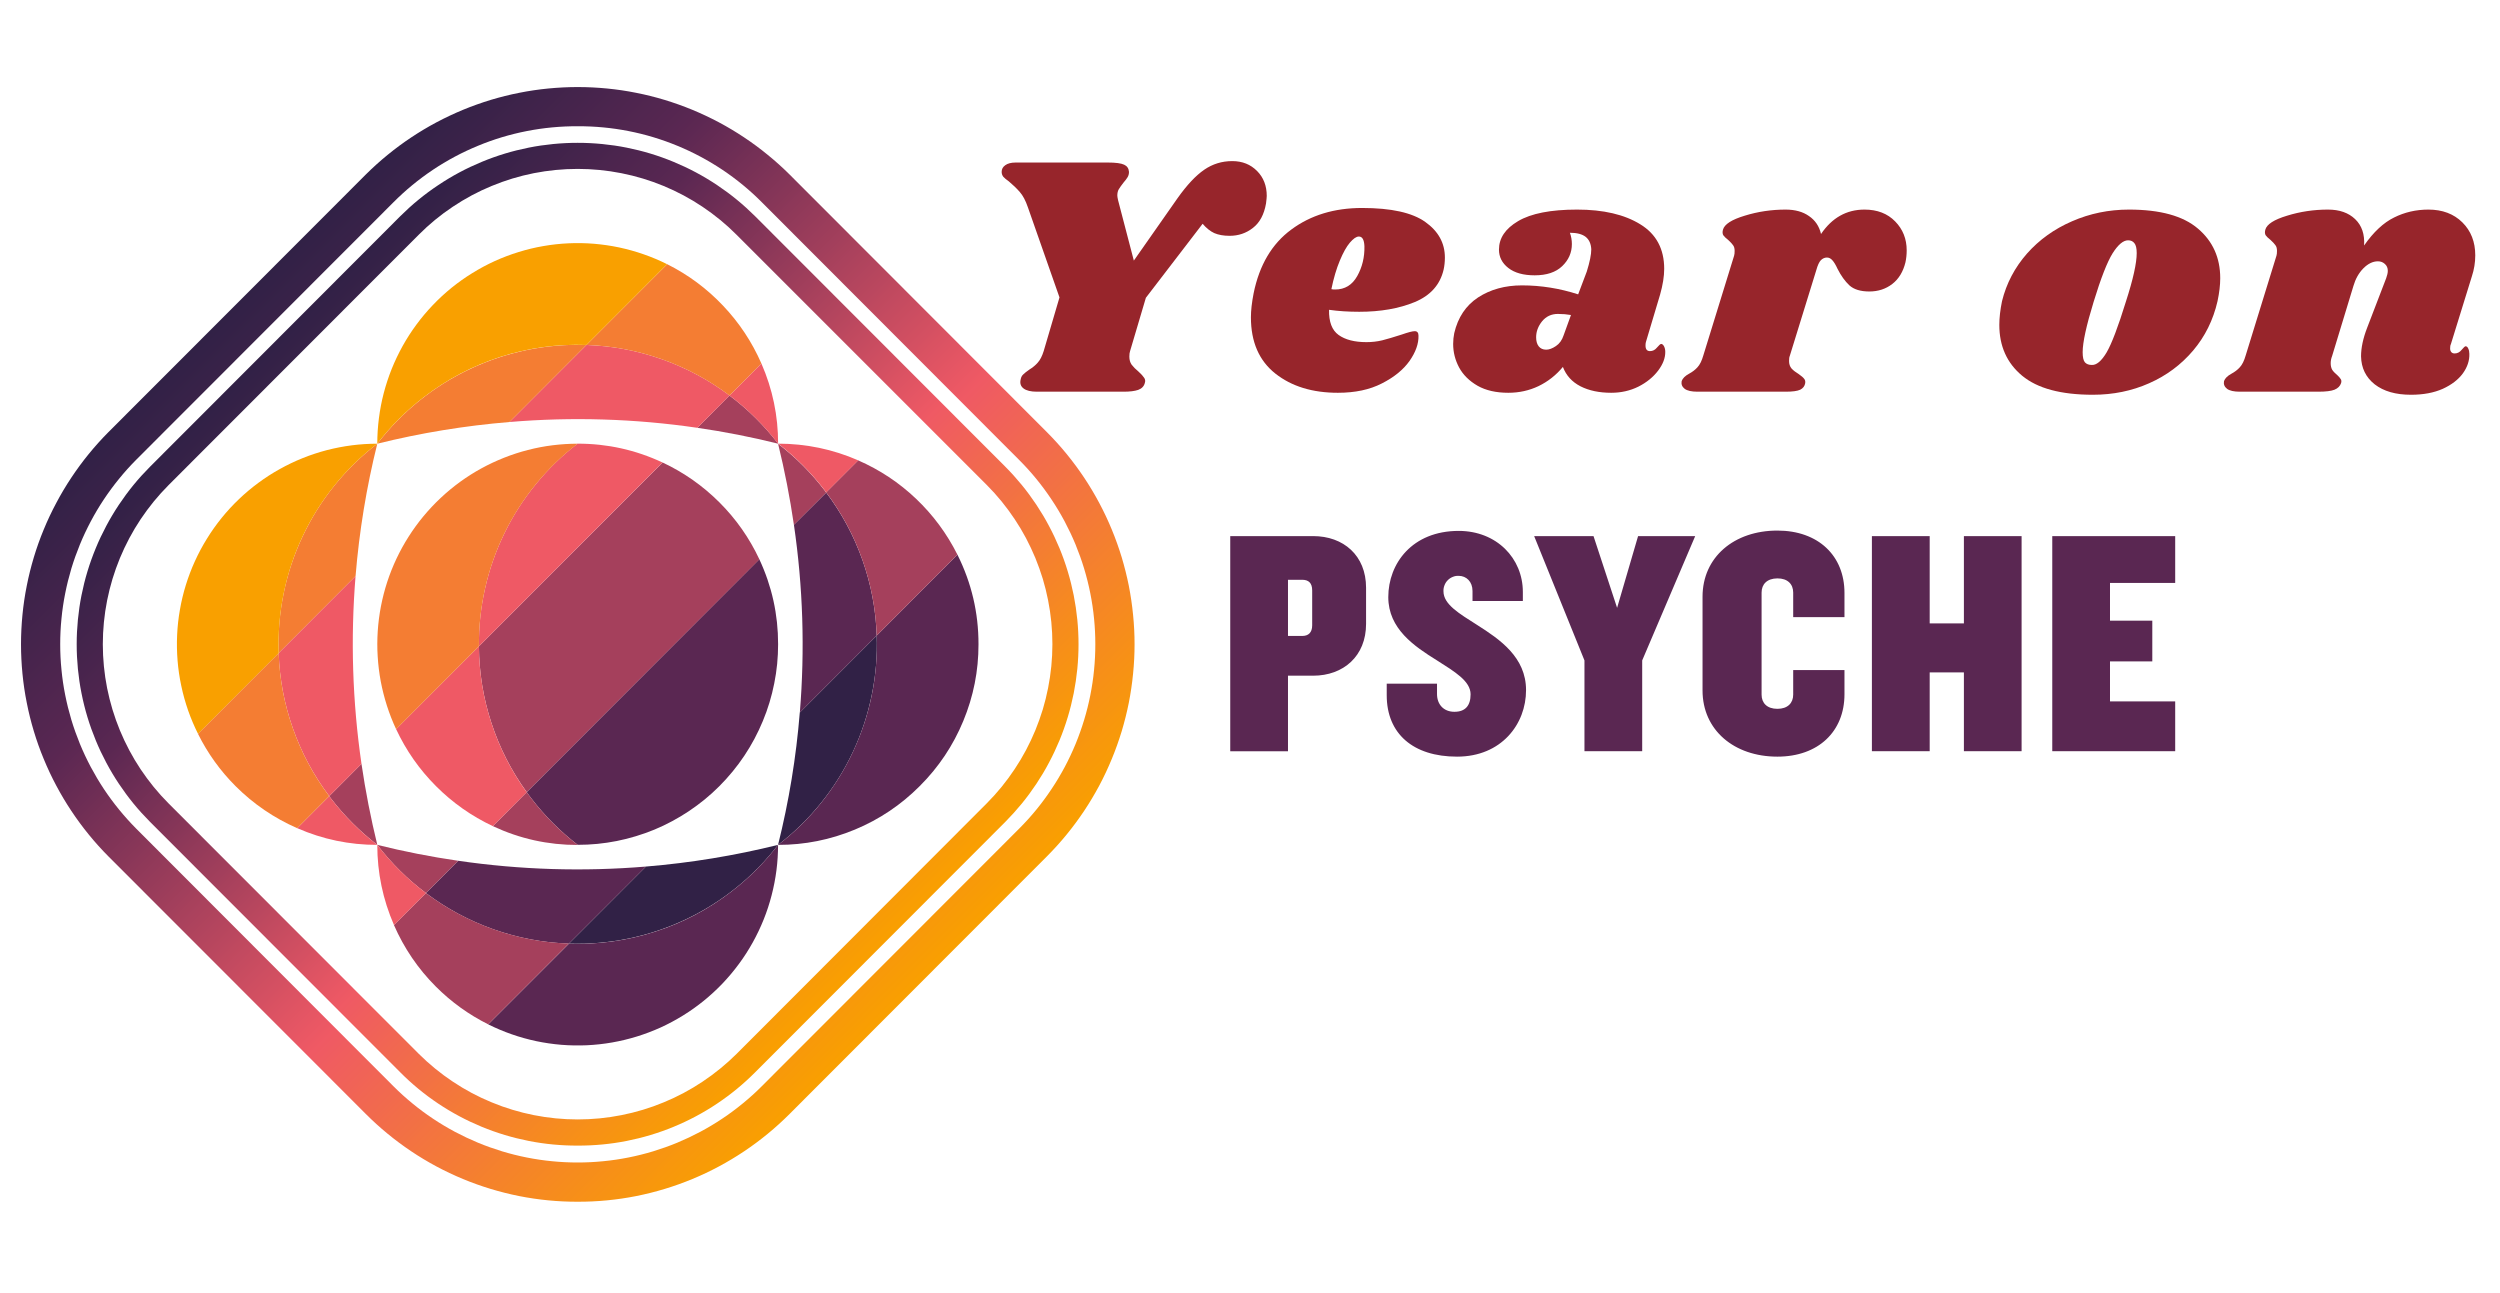 <svg xmlns="http://www.w3.org/2000/svg" xmlns:xlink="http://www.w3.org/1999/xlink" width="290" zoomAndPan="magnify" viewBox="0 0 217.5 112.5" height="150" preserveAspectRatio="xMidYMid meet" version="1.0"><defs><g/><clipPath id="8e7c4b3160"><path d="M 1.824 7.527 L 99 7.527 L 99 104.594 L 1.824 104.594 Z M 1.824 7.527 " clip-rule="nonzero"/></clipPath><clipPath id="74f25bbed4"><path d="M 50.258 104.551 C 48.547 104.555 46.852 104.391 45.172 104.059 C 43.492 103.723 41.863 103.23 40.281 102.574 C 38.699 101.918 37.195 101.113 35.773 100.16 C 34.352 99.207 33.035 98.125 31.824 96.914 L 9.43 74.504 C 8.828 73.898 8.258 73.266 7.719 72.602 C 7.18 71.941 6.676 71.254 6.203 70.543 C 5.73 69.832 5.293 69.098 4.895 68.348 C 4.492 67.594 4.129 66.82 3.805 66.031 C 3.477 65.242 3.191 64.438 2.945 63.621 C 2.699 62.805 2.492 61.977 2.328 61.137 C 2.16 60.301 2.035 59.457 1.953 58.605 C 1.871 57.758 1.828 56.906 1.828 56.051 C 1.828 55.195 1.871 54.344 1.953 53.496 C 2.035 52.645 2.16 51.801 2.328 50.965 C 2.492 50.125 2.699 49.301 2.945 48.48 C 3.191 47.664 3.477 46.859 3.805 46.07 C 4.129 45.281 4.492 44.512 4.895 43.758 C 5.293 43.004 5.73 42.27 6.203 41.559 C 6.676 40.848 7.18 40.16 7.719 39.5 C 8.258 38.84 8.828 38.203 9.43 37.598 L 31.824 15.184 C 32.43 14.582 33.062 14.012 33.723 13.473 C 34.387 12.93 35.07 12.426 35.781 11.953 C 36.492 11.48 37.223 11.043 37.977 10.641 C 38.73 10.242 39.5 9.879 40.289 9.551 C 41.078 9.227 41.879 8.941 42.695 8.691 C 43.516 8.445 44.34 8.238 45.176 8.074 C 46.016 7.906 46.855 7.781 47.707 7.699 C 48.555 7.617 49.406 7.574 50.258 7.574 C 51.113 7.574 51.965 7.617 52.812 7.699 C 53.66 7.781 54.504 7.906 55.34 8.074 C 56.18 8.238 57.004 8.445 57.82 8.691 C 58.637 8.941 59.441 9.227 60.23 9.551 C 61.02 9.879 61.789 10.242 62.543 10.641 C 63.297 11.043 64.027 11.48 64.738 11.953 C 65.449 12.426 66.133 12.93 66.793 13.473 C 67.457 14.012 68.09 14.582 68.695 15.184 L 91.082 37.598 C 91.684 38.203 92.258 38.836 92.797 39.496 C 93.34 40.16 93.844 40.844 94.32 41.555 C 94.793 42.266 95.23 43 95.633 43.754 C 96.035 44.508 96.398 45.277 96.723 46.066 C 97.051 46.855 97.336 47.66 97.586 48.477 C 97.832 49.297 98.039 50.125 98.207 50.961 C 98.371 51.801 98.496 52.645 98.578 53.496 C 98.664 54.344 98.707 55.195 98.707 56.051 C 98.707 56.906 98.664 57.758 98.578 58.609 C 98.496 59.457 98.371 60.301 98.207 61.141 C 98.039 61.977 97.832 62.805 97.586 63.625 C 97.336 64.441 97.051 65.246 96.723 66.035 C 96.398 66.824 96.035 67.598 95.633 68.352 C 95.23 69.105 94.793 69.836 94.32 70.547 C 93.844 71.258 93.34 71.941 92.797 72.605 C 92.258 73.266 91.684 73.898 91.082 74.504 L 68.695 96.914 C 67.484 98.125 66.168 99.207 64.746 100.16 C 63.32 101.113 61.82 101.918 60.238 102.574 C 58.656 103.23 57.027 103.723 55.348 104.059 C 53.668 104.391 51.973 104.555 50.258 104.551 Z M 50.258 10.984 C 48.77 10.977 47.297 11.117 45.836 11.402 C 44.375 11.688 42.957 12.113 41.582 12.684 C 40.207 13.25 38.898 13.949 37.664 14.773 C 36.426 15.602 35.281 16.543 34.23 17.598 L 11.84 40.008 C 11.32 40.531 10.824 41.082 10.355 41.66 C 9.887 42.234 9.445 42.832 9.035 43.449 C 8.625 44.066 8.246 44.703 7.898 45.359 C 7.551 46.016 7.234 46.684 6.953 47.371 C 6.672 48.059 6.422 48.754 6.207 49.465 C 5.996 50.176 5.816 50.895 5.672 51.625 C 5.527 52.352 5.418 53.086 5.348 53.824 C 5.273 54.562 5.238 55.301 5.238 56.043 C 5.238 56.785 5.273 57.527 5.348 58.266 C 5.418 59.004 5.527 59.738 5.672 60.465 C 5.816 61.191 5.996 61.91 6.207 62.621 C 6.422 63.332 6.672 64.031 6.953 64.719 C 7.234 65.402 7.551 66.074 7.898 66.73 C 8.246 67.383 8.625 68.02 9.035 68.641 C 9.445 69.258 9.887 69.855 10.355 70.43 C 10.824 71.004 11.32 71.555 11.84 72.082 L 34.23 94.504 C 34.754 95.031 35.305 95.527 35.879 95.996 C 36.453 96.469 37.047 96.91 37.664 97.32 C 38.281 97.734 38.918 98.113 39.574 98.465 C 40.227 98.812 40.898 99.129 41.582 99.414 C 42.27 99.699 42.965 99.945 43.676 100.164 C 44.387 100.379 45.105 100.559 45.832 100.703 C 46.562 100.848 47.293 100.957 48.031 101.027 C 48.77 101.102 49.512 101.137 50.254 101.137 C 50.992 101.137 51.734 101.102 52.473 101.027 C 53.211 100.957 53.945 100.848 54.672 100.703 C 55.398 100.559 56.117 100.379 56.828 100.164 C 57.539 99.945 58.234 99.699 58.922 99.414 C 59.605 99.129 60.277 98.812 60.93 98.465 C 61.586 98.113 62.223 97.734 62.84 97.32 C 63.457 96.91 64.051 96.469 64.625 95.996 C 65.199 95.527 65.75 95.031 66.273 94.504 L 88.668 72.09 C 89.191 71.566 89.691 71.016 90.16 70.441 C 90.629 69.867 91.07 69.27 91.48 68.652 C 91.895 68.035 92.273 67.398 92.625 66.742 C 92.973 66.086 93.289 65.418 93.574 64.73 C 93.855 64.043 94.105 63.344 94.32 62.633 C 94.535 61.926 94.715 61.203 94.859 60.477 C 95.004 59.746 95.113 59.016 95.184 58.273 C 95.258 57.535 95.293 56.797 95.293 56.051 C 95.293 55.309 95.258 54.57 95.184 53.832 C 95.113 53.09 95.004 52.359 94.859 51.629 C 94.715 50.902 94.535 50.18 94.32 49.469 C 94.105 48.762 93.855 48.062 93.574 47.375 C 93.289 46.688 92.973 46.02 92.625 45.363 C 92.273 44.707 91.895 44.07 91.48 43.453 C 91.07 42.836 90.629 42.238 90.16 41.664 C 89.691 41.09 89.191 40.539 88.668 40.016 L 66.281 17.598 C 65.234 16.543 64.09 15.602 62.852 14.773 C 61.613 13.949 60.309 13.25 58.934 12.684 C 57.559 12.117 56.141 11.688 54.68 11.402 C 53.219 11.117 51.746 10.977 50.258 10.984 Z M 50.258 10.984 " clip-rule="nonzero"/></clipPath><linearGradient x1="0.017" gradientTransform="matrix(0.284, 0, 0, 0.285, 1.824, 7.57)" y1="0.017" x2="340.838" gradientUnits="userSpaceOnUse" y2="340.838" id="3037a2e982"><stop stop-opacity="1" stop-color="rgb(19.199%, 12.9%, 27.499%)" offset="0"/><stop stop-opacity="1" stop-color="rgb(19.199%, 12.9%, 27.499%)" offset="0.125"/><stop stop-opacity="1" stop-color="rgb(19.199%, 12.9%, 27.499%)" offset="0.188"/><stop stop-opacity="1" stop-color="rgb(19.283%, 12.912%, 27.524%)" offset="0.195"/><stop stop-opacity="1" stop-color="rgb(19.881%, 13%, 27.698%)" offset="0.199"/><stop stop-opacity="1" stop-color="rgb(20.395%, 13.077%, 27.849%)" offset="0.203"/><stop stop-opacity="1" stop-color="rgb(20.909%, 13.153%, 27.998%)" offset="0.207"/><stop stop-opacity="1" stop-color="rgb(21.423%, 13.231%, 28.148%)" offset="0.211"/><stop stop-opacity="1" stop-color="rgb(21.938%, 13.307%, 28.297%)" offset="0.215"/><stop stop-opacity="1" stop-color="rgb(22.452%, 13.383%, 28.448%)" offset="0.219"/><stop stop-opacity="1" stop-color="rgb(22.964%, 13.46%, 28.598%)" offset="0.223"/><stop stop-opacity="1" stop-color="rgb(23.479%, 13.538%, 28.749%)" offset="0.227"/><stop stop-opacity="1" stop-color="rgb(23.993%, 13.614%, 28.899%)" offset="0.23"/><stop stop-opacity="1" stop-color="rgb(24.507%, 13.69%, 29.048%)" offset="0.234"/><stop stop-opacity="1" stop-color="rgb(25.021%, 13.766%, 29.198%)" offset="0.238"/><stop stop-opacity="1" stop-color="rgb(25.536%, 13.844%, 29.349%)" offset="0.242"/><stop stop-opacity="1" stop-color="rgb(26.05%, 13.921%, 29.498%)" offset="0.246"/><stop stop-opacity="1" stop-color="rgb(26.564%, 13.997%, 29.649%)" offset="0.25"/><stop stop-opacity="1" stop-color="rgb(27.077%, 14.073%, 29.799%)" offset="0.254"/><stop stop-opacity="1" stop-color="rgb(27.591%, 14.151%, 29.95%)" offset="0.258"/><stop stop-opacity="1" stop-color="rgb(28.105%, 14.227%, 30.099%)" offset="0.262"/><stop stop-opacity="1" stop-color="rgb(28.619%, 14.304%, 30.249%)" offset="0.266"/><stop stop-opacity="1" stop-color="rgb(29.134%, 14.38%, 30.399%)" offset="0.27"/><stop stop-opacity="1" stop-color="rgb(29.648%, 14.456%, 30.55%)" offset="0.273"/><stop stop-opacity="1" stop-color="rgb(30.162%, 14.532%, 30.699%)" offset="0.277"/><stop stop-opacity="1" stop-color="rgb(30.676%, 14.61%, 30.85%)" offset="0.281"/><stop stop-opacity="1" stop-color="rgb(31.19%, 14.687%, 31%)" offset="0.285"/><stop stop-opacity="1" stop-color="rgb(31.705%, 14.763%, 31.149%)" offset="0.289"/><stop stop-opacity="1" stop-color="rgb(32.217%, 14.839%, 31.299%)" offset="0.293"/><stop stop-opacity="1" stop-color="rgb(32.732%, 14.917%, 31.45%)" offset="0.297"/><stop stop-opacity="1" stop-color="rgb(33.246%, 14.993%, 31.599%)" offset="0.301"/><stop stop-opacity="1" stop-color="rgb(33.76%, 15.07%, 31.75%)" offset="0.305"/><stop stop-opacity="1" stop-color="rgb(34.274%, 15.146%, 31.9%)" offset="0.309"/><stop stop-opacity="1" stop-color="rgb(34.789%, 15.224%, 32.05%)" offset="0.312"/><stop stop-opacity="1" stop-color="rgb(35.516%, 15.419%, 32.187%)" offset="0.316"/><stop stop-opacity="1" stop-color="rgb(36.244%, 15.614%, 32.324%)" offset="0.32"/><stop stop-opacity="1" stop-color="rgb(37.183%, 15.927%, 32.448%)" offset="0.324"/><stop stop-opacity="1" stop-color="rgb(38.121%, 16.24%, 32.573%)" offset="0.328"/><stop stop-opacity="1" stop-color="rgb(39.059%, 16.553%, 32.698%)" offset="0.332"/><stop stop-opacity="1" stop-color="rgb(39.999%, 16.866%, 32.823%)" offset="0.336"/><stop stop-opacity="1" stop-color="rgb(40.938%, 17.178%, 32.947%)" offset="0.34"/><stop stop-opacity="1" stop-color="rgb(41.876%, 17.491%, 33.072%)" offset="0.344"/><stop stop-opacity="1" stop-color="rgb(42.815%, 17.804%, 33.195%)" offset="0.348"/><stop stop-opacity="1" stop-color="rgb(43.755%, 18.117%, 33.321%)" offset="0.352"/><stop stop-opacity="1" stop-color="rgb(44.693%, 18.43%, 33.444%)" offset="0.355"/><stop stop-opacity="1" stop-color="rgb(45.631%, 18.744%, 33.569%)" offset="0.359"/><stop stop-opacity="1" stop-color="rgb(46.57%, 19.057%, 33.694%)" offset="0.363"/><stop stop-opacity="1" stop-color="rgb(47.508%, 19.37%, 33.82%)" offset="0.367"/><stop stop-opacity="1" stop-color="rgb(48.447%, 19.682%, 33.943%)" offset="0.371"/><stop stop-opacity="1" stop-color="rgb(49.387%, 19.995%, 34.068%)" offset="0.375"/><stop stop-opacity="1" stop-color="rgb(50.325%, 20.308%, 34.192%)" offset="0.379"/><stop stop-opacity="1" stop-color="rgb(51.263%, 20.621%, 34.317%)" offset="0.383"/><stop stop-opacity="1" stop-color="rgb(52.202%, 20.934%, 34.441%)" offset="0.387"/><stop stop-opacity="1" stop-color="rgb(53.142%, 21.246%, 34.566%)" offset="0.391"/><stop stop-opacity="1" stop-color="rgb(54.08%, 21.559%, 34.689%)" offset="0.395"/><stop stop-opacity="1" stop-color="rgb(55.019%, 21.872%, 34.814%)" offset="0.398"/><stop stop-opacity="1" stop-color="rgb(55.957%, 22.185%, 34.94%)" offset="0.402"/><stop stop-opacity="1" stop-color="rgb(56.895%, 22.498%, 35.065%)" offset="0.406"/><stop stop-opacity="1" stop-color="rgb(57.834%, 22.81%, 35.188%)" offset="0.41"/><stop stop-opacity="1" stop-color="rgb(58.774%, 23.125%, 35.313%)" offset="0.414"/><stop stop-opacity="1" stop-color="rgb(59.712%, 23.438%, 35.437%)" offset="0.418"/><stop stop-opacity="1" stop-color="rgb(60.651%, 23.75%, 35.562%)" offset="0.422"/><stop stop-opacity="1" stop-color="rgb(61.589%, 24.063%, 35.686%)" offset="0.426"/><stop stop-opacity="1" stop-color="rgb(62.529%, 24.376%, 35.811%)" offset="0.43"/><stop stop-opacity="1" stop-color="rgb(63.467%, 24.689%, 35.934%)" offset="0.434"/><stop stop-opacity="1" stop-color="rgb(64.406%, 25.002%, 36.06%)" offset="0.438"/><stop stop-opacity="1" stop-color="rgb(65.334%, 25.314%, 36.174%)" offset="0.441"/><stop stop-opacity="1" stop-color="rgb(66.261%, 25.627%, 36.288%)" offset="0.445"/><stop stop-opacity="1" stop-color="rgb(67.188%, 25.94%, 36.4%)" offset="0.449"/><stop stop-opacity="1" stop-color="rgb(68.114%, 26.253%, 36.511%)" offset="0.453"/><stop stop-opacity="1" stop-color="rgb(69.04%, 26.566%, 36.623%)" offset="0.457"/><stop stop-opacity="1" stop-color="rgb(69.966%, 26.878%, 36.736%)" offset="0.461"/><stop stop-opacity="1" stop-color="rgb(70.891%, 27.191%, 36.847%)" offset="0.465"/><stop stop-opacity="1" stop-color="rgb(71.817%, 27.505%, 36.958%)" offset="0.469"/><stop stop-opacity="1" stop-color="rgb(72.743%, 27.818%, 37.07%)" offset="0.473"/><stop stop-opacity="1" stop-color="rgb(73.669%, 28.131%, 37.181%)" offset="0.477"/><stop stop-opacity="1" stop-color="rgb(74.596%, 28.444%, 37.292%)" offset="0.48"/><stop stop-opacity="1" stop-color="rgb(75.522%, 28.757%, 37.405%)" offset="0.484"/><stop stop-opacity="1" stop-color="rgb(76.447%, 29.07%, 37.517%)" offset="0.488"/><stop stop-opacity="1" stop-color="rgb(77.373%, 29.382%, 37.628%)" offset="0.492"/><stop stop-opacity="1" stop-color="rgb(78.299%, 29.695%, 37.74%)" offset="0.496"/><stop stop-opacity="1" stop-color="rgb(79.225%, 30.008%, 37.852%)" offset="0.5"/><stop stop-opacity="1" stop-color="rgb(80.151%, 30.321%, 37.964%)" offset="0.504"/><stop stop-opacity="1" stop-color="rgb(81.078%, 30.634%, 38.075%)" offset="0.508"/><stop stop-opacity="1" stop-color="rgb(82.002%, 30.946%, 38.187%)" offset="0.512"/><stop stop-opacity="1" stop-color="rgb(82.928%, 31.259%, 38.3%)" offset="0.516"/><stop stop-opacity="1" stop-color="rgb(83.855%, 31.572%, 38.411%)" offset="0.52"/><stop stop-opacity="1" stop-color="rgb(84.781%, 31.885%, 38.522%)" offset="0.523"/><stop stop-opacity="1" stop-color="rgb(85.707%, 32.198%, 38.634%)" offset="0.527"/><stop stop-opacity="1" stop-color="rgb(86.633%, 32.512%, 38.747%)" offset="0.531"/><stop stop-opacity="1" stop-color="rgb(87.558%, 32.825%, 38.858%)" offset="0.535"/><stop stop-opacity="1" stop-color="rgb(88.484%, 33.138%, 38.969%)" offset="0.539"/><stop stop-opacity="1" stop-color="rgb(89.41%, 33.45%, 39.081%)" offset="0.543"/><stop stop-opacity="1" stop-color="rgb(90.337%, 33.763%, 39.194%)" offset="0.547"/><stop stop-opacity="1" stop-color="rgb(91.263%, 34.076%, 39.305%)" offset="0.551"/><stop stop-opacity="1" stop-color="rgb(92.189%, 34.389%, 39.417%)" offset="0.555"/><stop stop-opacity="1" stop-color="rgb(92.955%, 34.726%, 39.392%)" offset="0.559"/><stop stop-opacity="1" stop-color="rgb(93.723%, 35.065%, 39.369%)" offset="0.562"/><stop stop-opacity="1" stop-color="rgb(93.787%, 35.515%, 38.742%)" offset="0.566"/><stop stop-opacity="1" stop-color="rgb(93.851%, 35.965%, 38.116%)" offset="0.57"/><stop stop-opacity="1" stop-color="rgb(93.915%, 36.415%, 37.491%)" offset="0.574"/><stop stop-opacity="1" stop-color="rgb(93.979%, 36.865%, 36.865%)" offset="0.578"/><stop stop-opacity="1" stop-color="rgb(94.041%, 37.315%, 36.24%)" offset="0.582"/><stop stop-opacity="1" stop-color="rgb(94.106%, 37.767%, 35.614%)" offset="0.586"/><stop stop-opacity="1" stop-color="rgb(94.17%, 38.217%, 34.988%)" offset="0.59"/><stop stop-opacity="1" stop-color="rgb(94.234%, 38.667%, 34.363%)" offset="0.594"/><stop stop-opacity="1" stop-color="rgb(94.298%, 39.117%, 33.736%)" offset="0.598"/><stop stop-opacity="1" stop-color="rgb(94.362%, 39.568%, 33.11%)" offset="0.602"/><stop stop-opacity="1" stop-color="rgb(94.424%, 40.018%, 32.484%)" offset="0.605"/><stop stop-opacity="1" stop-color="rgb(94.489%, 40.468%, 31.859%)" offset="0.609"/><stop stop-opacity="1" stop-color="rgb(94.553%, 40.918%, 31.233%)" offset="0.613"/><stop stop-opacity="1" stop-color="rgb(94.617%, 41.368%, 30.608%)" offset="0.617"/><stop stop-opacity="1" stop-color="rgb(94.681%, 41.818%, 29.98%)" offset="0.621"/><stop stop-opacity="1" stop-color="rgb(94.745%, 42.268%, 29.355%)" offset="0.625"/><stop stop-opacity="1" stop-color="rgb(94.807%, 42.719%, 28.729%)" offset="0.629"/><stop stop-opacity="1" stop-color="rgb(94.872%, 43.169%, 28.104%)" offset="0.633"/><stop stop-opacity="1" stop-color="rgb(94.936%, 43.619%, 27.478%)" offset="0.637"/><stop stop-opacity="1" stop-color="rgb(95%, 44.069%, 26.852%)" offset="0.641"/><stop stop-opacity="1" stop-color="rgb(95.064%, 44.519%, 26.227%)" offset="0.645"/><stop stop-opacity="1" stop-color="rgb(95.128%, 44.969%, 25.601%)" offset="0.648"/><stop stop-opacity="1" stop-color="rgb(95.192%, 45.419%, 24.974%)" offset="0.652"/><stop stop-opacity="1" stop-color="rgb(95.256%, 45.869%, 24.348%)" offset="0.656"/><stop stop-opacity="1" stop-color="rgb(95.319%, 46.32%, 23.723%)" offset="0.66"/><stop stop-opacity="1" stop-color="rgb(95.383%, 46.771%, 23.097%)" offset="0.664"/><stop stop-opacity="1" stop-color="rgb(95.447%, 47.221%, 22.472%)" offset="0.668"/><stop stop-opacity="1" stop-color="rgb(95.511%, 47.672%, 21.846%)" offset="0.672"/><stop stop-opacity="1" stop-color="rgb(95.575%, 48.122%, 21.22%)" offset="0.676"/><stop stop-opacity="1" stop-color="rgb(95.639%, 48.572%, 20.595%)" offset="0.68"/><stop stop-opacity="1" stop-color="rgb(95.7%, 49.014%, 19.962%)" offset="0.684"/><stop stop-opacity="1" stop-color="rgb(95.763%, 49.458%, 19.328%)" offset="0.688"/><stop stop-opacity="1" stop-color="rgb(95.824%, 49.895%, 18.689%)" offset="0.691"/><stop stop-opacity="1" stop-color="rgb(95.885%, 50.333%, 18.051%)" offset="0.695"/><stop stop-opacity="1" stop-color="rgb(95.944%, 50.771%, 17.412%)" offset="0.699"/><stop stop-opacity="1" stop-color="rgb(96.005%, 51.208%, 16.774%)" offset="0.703"/><stop stop-opacity="1" stop-color="rgb(96.066%, 51.645%, 16.135%)" offset="0.707"/><stop stop-opacity="1" stop-color="rgb(96.127%, 52.083%, 15.497%)" offset="0.711"/><stop stop-opacity="1" stop-color="rgb(96.187%, 52.519%, 14.857%)" offset="0.715"/><stop stop-opacity="1" stop-color="rgb(96.248%, 52.957%, 14.22%)" offset="0.719"/><stop stop-opacity="1" stop-color="rgb(96.309%, 53.395%, 13.58%)" offset="0.723"/><stop stop-opacity="1" stop-color="rgb(96.37%, 53.833%, 12.943%)" offset="0.727"/><stop stop-opacity="1" stop-color="rgb(96.429%, 54.269%, 12.303%)" offset="0.73"/><stop stop-opacity="1" stop-color="rgb(96.49%, 54.707%, 11.665%)" offset="0.734"/><stop stop-opacity="1" stop-color="rgb(96.552%, 55.144%, 11.026%)" offset="0.738"/><stop stop-opacity="1" stop-color="rgb(96.613%, 55.582%, 10.388%)" offset="0.742"/><stop stop-opacity="1" stop-color="rgb(96.672%, 56.02%, 9.749%)" offset="0.746"/><stop stop-opacity="1" stop-color="rgb(96.733%, 56.458%, 9.111%)" offset="0.75"/><stop stop-opacity="1" stop-color="rgb(96.794%, 56.894%, 8.472%)" offset="0.754"/><stop stop-opacity="1" stop-color="rgb(96.855%, 57.332%, 7.834%)" offset="0.758"/><stop stop-opacity="1" stop-color="rgb(96.915%, 57.77%, 7.195%)" offset="0.762"/><stop stop-opacity="1" stop-color="rgb(96.976%, 58.208%, 6.557%)" offset="0.766"/><stop stop-opacity="1" stop-color="rgb(97.037%, 58.644%, 5.917%)" offset="0.77"/><stop stop-opacity="1" stop-color="rgb(97.098%, 59.082%, 5.28%)" offset="0.773"/><stop stop-opacity="1" stop-color="rgb(97.157%, 59.518%, 4.64%)" offset="0.777"/><stop stop-opacity="1" stop-color="rgb(97.218%, 59.956%, 4.002%)" offset="0.781"/><stop stop-opacity="1" stop-color="rgb(97.279%, 60.394%, 3.363%)" offset="0.785"/><stop stop-opacity="1" stop-color="rgb(97.34%, 60.832%, 2.725%)" offset="0.789"/><stop stop-opacity="1" stop-color="rgb(97.4%, 61.269%, 2.086%)" offset="0.793"/><stop stop-opacity="1" stop-color="rgb(97.461%, 61.707%, 1.448%)" offset="0.797"/><stop stop-opacity="1" stop-color="rgb(97.522%, 62.143%, 0.809%)" offset="0.801"/><stop stop-opacity="1" stop-color="rgb(97.583%, 62.581%, 0.171%)" offset="0.805"/><stop stop-opacity="1" stop-color="rgb(97.591%, 62.64%, 0.085%)" offset="0.812"/><stop stop-opacity="1" stop-color="rgb(97.6%, 62.7%, 0%)" offset="0.875"/><stop stop-opacity="1" stop-color="rgb(97.6%, 62.7%, 0%)" offset="1"/></linearGradient><clipPath id="423f9d3d9a"><path d="M 6 12 L 94 12 L 94 100 L 6 100 Z M 6 12 " clip-rule="nonzero"/></clipPath><clipPath id="c396cc81be"><path d="M 50.258 99.668 C 48.824 99.672 47.406 99.539 46 99.262 C 44.594 98.984 43.227 98.574 41.902 98.027 C 40.578 97.48 39.32 96.809 38.125 96.012 C 36.934 95.215 35.832 94.309 34.82 93.289 L 13.055 71.504 C 12.551 70.996 12.07 70.469 11.617 69.914 C 11.164 69.359 10.742 68.785 10.344 68.191 C 9.949 67.598 9.582 66.984 9.246 66.352 C 8.91 65.719 8.602 65.074 8.332 64.414 C 8.059 63.75 7.816 63.078 7.609 62.395 C 7.402 61.711 7.23 61.016 7.09 60.312 C 6.949 59.613 6.848 58.906 6.777 58.195 C 6.707 57.48 6.672 56.77 6.672 56.051 C 6.672 55.336 6.707 54.625 6.777 53.91 C 6.848 53.199 6.949 52.492 7.09 51.789 C 7.23 51.09 7.402 50.395 7.609 49.711 C 7.816 49.027 8.059 48.352 8.332 47.691 C 8.602 47.031 8.91 46.387 9.246 45.754 C 9.582 45.121 9.949 44.508 10.344 43.914 C 10.742 43.32 11.164 42.746 11.617 42.191 C 12.07 41.637 12.551 41.109 13.055 40.602 L 34.82 18.812 C 35.328 18.309 35.855 17.828 36.41 17.375 C 36.961 16.922 37.535 16.5 38.133 16.102 C 38.727 15.703 39.34 15.336 39.969 15 C 40.598 14.664 41.246 14.359 41.906 14.086 C 42.566 13.812 43.238 13.57 43.922 13.363 C 44.605 13.156 45.301 12.984 46 12.844 C 46.703 12.703 47.406 12.602 48.117 12.531 C 48.828 12.461 49.543 12.426 50.258 12.426 C 50.973 12.426 51.688 12.461 52.398 12.531 C 53.109 12.602 53.816 12.703 54.516 12.844 C 55.215 12.984 55.91 13.156 56.594 13.363 C 57.277 13.57 57.949 13.812 58.609 14.086 C 59.27 14.359 59.918 14.664 60.547 15 C 61.176 15.336 61.789 15.703 62.387 16.102 C 62.98 16.5 63.555 16.922 64.105 17.375 C 64.66 17.828 65.188 18.309 65.695 18.812 L 87.461 40.602 C 87.965 41.109 88.441 41.637 88.895 42.191 C 89.348 42.746 89.77 43.32 90.168 43.918 C 90.562 44.512 90.93 45.125 91.262 45.758 C 91.598 46.387 91.902 47.035 92.176 47.695 C 92.449 48.355 92.688 49.027 92.895 49.715 C 93.102 50.398 93.273 51.09 93.414 51.793 C 93.551 52.492 93.656 53.199 93.727 53.914 C 93.797 54.625 93.832 55.336 93.832 56.051 C 93.832 56.77 93.797 57.48 93.727 58.191 C 93.656 58.906 93.551 59.609 93.414 60.312 C 93.273 61.016 93.102 61.707 92.895 62.391 C 92.688 63.078 92.449 63.75 92.176 64.41 C 91.902 65.07 91.598 65.719 91.262 66.348 C 90.93 66.98 90.562 67.594 90.168 68.188 C 89.77 68.785 89.348 69.359 88.895 69.914 C 88.441 70.465 87.965 70.996 87.461 71.504 L 65.699 93.289 C 64.684 94.309 63.582 95.215 62.391 96.012 C 61.199 96.809 59.941 97.48 58.617 98.027 C 57.293 98.574 55.926 98.984 54.52 99.262 C 53.113 99.539 51.691 99.672 50.258 99.668 Z M 50.258 14.695 C 48.977 14.695 47.703 14.82 46.445 15.066 C 45.184 15.316 43.961 15.688 42.773 16.18 C 41.586 16.668 40.461 17.273 39.391 17.988 C 38.324 18.699 37.336 19.512 36.43 20.422 L 14.664 42.207 C 14.211 42.664 13.781 43.137 13.375 43.633 C 12.973 44.129 12.59 44.645 12.234 45.176 C 11.879 45.711 11.551 46.258 11.25 46.824 C 10.949 47.391 10.676 47.969 10.43 48.562 C 10.188 49.152 9.973 49.758 9.785 50.371 C 9.602 50.984 9.445 51.605 9.32 52.234 C 9.195 52.863 9.102 53.496 9.039 54.133 C 8.977 54.77 8.945 55.41 8.945 56.051 C 8.945 56.691 8.977 57.332 9.039 57.969 C 9.102 58.605 9.195 59.242 9.32 59.871 C 9.445 60.496 9.602 61.117 9.785 61.73 C 9.973 62.348 10.188 62.949 10.43 63.539 C 10.676 64.133 10.949 64.711 11.25 65.277 C 11.551 65.844 11.879 66.391 12.234 66.926 C 12.59 67.457 12.973 67.973 13.375 68.469 C 13.781 68.965 14.211 69.441 14.664 69.895 L 36.43 91.68 C 36.883 92.133 37.359 92.559 37.855 92.965 C 38.352 93.371 38.863 93.75 39.398 94.105 C 39.93 94.461 40.48 94.789 41.043 95.09 C 41.609 95.391 42.188 95.664 42.781 95.906 C 43.371 96.152 43.973 96.367 44.586 96.551 C 45.199 96.738 45.82 96.891 46.445 97.016 C 47.074 97.141 47.707 97.234 48.344 97.297 C 48.98 97.359 49.621 97.391 50.258 97.391 C 50.898 97.391 51.539 97.359 52.176 97.297 C 52.812 97.234 53.445 97.141 54.07 97.016 C 54.699 96.891 55.32 96.738 55.934 96.551 C 56.547 96.367 57.148 96.152 57.738 95.906 C 58.332 95.664 58.91 95.391 59.473 95.09 C 60.039 94.789 60.59 94.461 61.121 94.105 C 61.652 93.75 62.168 93.371 62.664 92.965 C 63.16 92.559 63.637 92.133 64.09 91.68 L 85.855 69.883 C 86.305 69.43 86.734 68.953 87.141 68.457 C 87.543 67.961 87.922 67.445 88.277 66.91 C 88.633 66.379 88.961 65.828 89.262 65.262 C 89.562 64.699 89.832 64.117 90.078 63.527 C 90.32 62.934 90.535 62.332 90.723 61.719 C 90.906 61.105 91.062 60.484 91.184 59.855 C 91.309 59.227 91.402 58.594 91.465 57.957 C 91.527 57.32 91.559 56.68 91.559 56.039 C 91.559 55.398 91.527 54.762 91.465 54.121 C 91.402 53.484 91.309 52.852 91.184 52.223 C 91.062 51.594 90.906 50.973 90.723 50.359 C 90.535 49.746 90.32 49.145 90.078 48.551 C 89.832 47.961 89.562 47.383 89.262 46.816 C 88.961 46.25 88.633 45.699 88.277 45.168 C 87.922 44.633 87.543 44.121 87.141 43.625 C 86.734 43.125 86.305 42.652 85.855 42.199 L 64.078 20.422 C 63.172 19.512 62.184 18.703 61.117 17.988 C 60.051 17.273 58.926 16.672 57.738 16.18 C 56.555 15.691 55.332 15.32 54.07 15.07 C 52.812 14.82 51.543 14.695 50.258 14.695 Z M 50.258 14.695 " clip-rule="nonzero"/></clipPath><linearGradient x1="17.059" gradientTransform="matrix(0.284, 0, 0, 0.285, 1.824, 7.57)" y1="17.059" x2="323.686" gradientUnits="userSpaceOnUse" y2="323.686" id="6bdcdd91ea"><stop stop-opacity="1" stop-color="rgb(19.199%, 12.9%, 27.499%)" offset="0"/><stop stop-opacity="1" stop-color="rgb(19.199%, 12.9%, 27.499%)" offset="0.125"/><stop stop-opacity="1" stop-color="rgb(19.199%, 12.9%, 27.499%)" offset="0.188"/><stop stop-opacity="1" stop-color="rgb(19.199%, 12.9%, 27.499%)" offset="0.195"/><stop stop-opacity="1" stop-color="rgb(19.534%, 12.949%, 27.597%)" offset="0.199"/><stop stop-opacity="1" stop-color="rgb(19.87%, 12.999%, 27.695%)" offset="0.203"/><stop stop-opacity="1" stop-color="rgb(20.39%, 13.077%, 27.846%)" offset="0.207"/><stop stop-opacity="1" stop-color="rgb(20.911%, 13.155%, 27.998%)" offset="0.211"/><stop stop-opacity="1" stop-color="rgb(21.431%, 13.232%, 28.151%)" offset="0.215"/><stop stop-opacity="1" stop-color="rgb(21.953%, 13.31%, 28.304%)" offset="0.219"/><stop stop-opacity="1" stop-color="rgb(22.473%, 13.387%, 28.455%)" offset="0.223"/><stop stop-opacity="1" stop-color="rgb(22.993%, 13.464%, 28.607%)" offset="0.227"/><stop stop-opacity="1" stop-color="rgb(23.514%, 13.542%, 28.758%)" offset="0.23"/><stop stop-opacity="1" stop-color="rgb(24.036%, 13.62%, 28.911%)" offset="0.234"/><stop stop-opacity="1" stop-color="rgb(24.556%, 13.698%, 29.062%)" offset="0.238"/><stop stop-opacity="1" stop-color="rgb(25.076%, 13.776%, 29.214%)" offset="0.242"/><stop stop-opacity="1" stop-color="rgb(25.597%, 13.853%, 29.367%)" offset="0.246"/><stop stop-opacity="1" stop-color="rgb(26.118%, 13.931%, 29.52%)" offset="0.25"/><stop stop-opacity="1" stop-color="rgb(26.639%, 14.008%, 29.671%)" offset="0.254"/><stop stop-opacity="1" stop-color="rgb(27.159%, 14.085%, 29.823%)" offset="0.258"/><stop stop-opacity="1" stop-color="rgb(27.679%, 14.163%, 29.974%)" offset="0.262"/><stop stop-opacity="1" stop-color="rgb(28.201%, 14.241%, 30.127%)" offset="0.266"/><stop stop-opacity="1" stop-color="rgb(28.722%, 14.319%, 30.278%)" offset="0.27"/><stop stop-opacity="1" stop-color="rgb(29.242%, 14.397%, 30.431%)" offset="0.273"/><stop stop-opacity="1" stop-color="rgb(29.762%, 14.473%, 30.582%)" offset="0.277"/><stop stop-opacity="1" stop-color="rgb(30.284%, 14.551%, 30.734%)" offset="0.281"/><stop stop-opacity="1" stop-color="rgb(30.804%, 14.629%, 30.887%)" offset="0.285"/><stop stop-opacity="1" stop-color="rgb(31.325%, 14.706%, 31.039%)" offset="0.289"/><stop stop-opacity="1" stop-color="rgb(31.845%, 14.784%, 31.19%)" offset="0.293"/><stop stop-opacity="1" stop-color="rgb(32.365%, 14.862%, 31.343%)" offset="0.297"/><stop stop-opacity="1" stop-color="rgb(32.886%, 14.94%, 31.494%)" offset="0.301"/><stop stop-opacity="1" stop-color="rgb(33.408%, 15.018%, 31.647%)" offset="0.305"/><stop stop-opacity="1" stop-color="rgb(33.928%, 15.094%, 31.798%)" offset="0.309"/><stop stop-opacity="1" stop-color="rgb(34.448%, 15.172%, 31.95%)" offset="0.312"/><stop stop-opacity="1" stop-color="rgb(35.048%, 15.294%, 32.097%)" offset="0.316"/><stop stop-opacity="1" stop-color="rgb(35.648%, 15.416%, 32.245%)" offset="0.32"/><stop stop-opacity="1" stop-color="rgb(36.598%, 15.732%, 32.372%)" offset="0.324"/><stop stop-opacity="1" stop-color="rgb(37.549%, 16.049%, 32.498%)" offset="0.328"/><stop stop-opacity="1" stop-color="rgb(38.499%, 16.367%, 32.623%)" offset="0.332"/><stop stop-opacity="1" stop-color="rgb(39.452%, 16.684%, 32.75%)" offset="0.336"/><stop stop-opacity="1" stop-color="rgb(40.402%, 17%, 32.875%)" offset="0.34"/><stop stop-opacity="1" stop-color="rgb(41.353%, 17.317%, 33.002%)" offset="0.344"/><stop stop-opacity="1" stop-color="rgb(42.303%, 17.633%, 33.128%)" offset="0.348"/><stop stop-opacity="1" stop-color="rgb(43.254%, 17.95%, 33.255%)" offset="0.352"/><stop stop-opacity="1" stop-color="rgb(44.205%, 18.268%, 33.38%)" offset="0.355"/><stop stop-opacity="1" stop-color="rgb(45.155%, 18.585%, 33.507%)" offset="0.359"/><stop stop-opacity="1" stop-color="rgb(46.106%, 18.901%, 33.632%)" offset="0.363"/><stop stop-opacity="1" stop-color="rgb(47.058%, 19.218%, 33.759%)" offset="0.367"/><stop stop-opacity="1" stop-color="rgb(48.009%, 19.536%, 33.885%)" offset="0.371"/><stop stop-opacity="1" stop-color="rgb(48.959%, 19.853%, 34.012%)" offset="0.375"/><stop stop-opacity="1" stop-color="rgb(49.91%, 20.169%, 34.137%)" offset="0.379"/><stop stop-opacity="1" stop-color="rgb(50.861%, 20.486%, 34.264%)" offset="0.383"/><stop stop-opacity="1" stop-color="rgb(51.811%, 20.802%, 34.389%)" offset="0.387"/><stop stop-opacity="1" stop-color="rgb(52.762%, 21.12%, 34.515%)" offset="0.391"/><stop stop-opacity="1" stop-color="rgb(53.712%, 21.437%, 34.642%)" offset="0.395"/><stop stop-opacity="1" stop-color="rgb(54.665%, 21.754%, 34.769%)" offset="0.398"/><stop stop-opacity="1" stop-color="rgb(55.615%, 22.07%, 34.894%)" offset="0.402"/><stop stop-opacity="1" stop-color="rgb(56.566%, 22.388%, 35.02%)" offset="0.406"/><stop stop-opacity="1" stop-color="rgb(57.516%, 22.705%, 35.146%)" offset="0.41"/><stop stop-opacity="1" stop-color="rgb(58.467%, 23.022%, 35.272%)" offset="0.414"/><stop stop-opacity="1" stop-color="rgb(59.418%, 23.338%, 35.399%)" offset="0.418"/><stop stop-opacity="1" stop-color="rgb(60.368%, 23.656%, 35.526%)" offset="0.422"/><stop stop-opacity="1" stop-color="rgb(61.319%, 23.972%, 35.651%)" offset="0.426"/><stop stop-opacity="1" stop-color="rgb(62.271%, 24.289%, 35.777%)" offset="0.43"/><stop stop-opacity="1" stop-color="rgb(63.222%, 24.606%, 35.902%)" offset="0.434"/><stop stop-opacity="1" stop-color="rgb(64.172%, 24.924%, 36.029%)" offset="0.438"/><stop stop-opacity="1" stop-color="rgb(65.114%, 25.24%, 36.145%)" offset="0.441"/><stop stop-opacity="1" stop-color="rgb(66.055%, 25.557%, 36.263%)" offset="0.445"/><stop stop-opacity="1" stop-color="rgb(66.992%, 25.874%, 36.375%)" offset="0.449"/><stop stop-opacity="1" stop-color="rgb(67.931%, 26.192%, 36.49%)" offset="0.453"/><stop stop-opacity="1" stop-color="rgb(68.867%, 26.508%, 36.603%)" offset="0.457"/><stop stop-opacity="1" stop-color="rgb(69.806%, 26.825%, 36.716%)" offset="0.461"/><stop stop-opacity="1" stop-color="rgb(70.744%, 27.142%, 36.829%)" offset="0.465"/><stop stop-opacity="1" stop-color="rgb(71.683%, 27.46%, 36.942%)" offset="0.469"/><stop stop-opacity="1" stop-color="rgb(72.62%, 27.776%, 37.054%)" offset="0.473"/><stop stop-opacity="1" stop-color="rgb(73.558%, 28.093%, 37.169%)" offset="0.477"/><stop stop-opacity="1" stop-color="rgb(74.495%, 28.409%, 37.282%)" offset="0.48"/><stop stop-opacity="1" stop-color="rgb(75.433%, 28.726%, 37.395%)" offset="0.484"/><stop stop-opacity="1" stop-color="rgb(76.372%, 29.044%, 37.508%)" offset="0.488"/><stop stop-opacity="1" stop-color="rgb(77.31%, 29.361%, 37.621%)" offset="0.492"/><stop stop-opacity="1" stop-color="rgb(78.247%, 29.677%, 37.733%)" offset="0.496"/><stop stop-opacity="1" stop-color="rgb(79.185%, 29.994%, 37.848%)" offset="0.5"/><stop stop-opacity="1" stop-color="rgb(80.122%, 30.312%, 37.961%)" offset="0.504"/><stop stop-opacity="1" stop-color="rgb(81.061%, 30.629%, 38.074%)" offset="0.508"/><stop stop-opacity="1" stop-color="rgb(81.999%, 30.945%, 38.187%)" offset="0.512"/><stop stop-opacity="1" stop-color="rgb(82.938%, 31.262%, 38.301%)" offset="0.516"/><stop stop-opacity="1" stop-color="rgb(83.875%, 31.578%, 38.414%)" offset="0.52"/><stop stop-opacity="1" stop-color="rgb(84.813%, 31.895%, 38.527%)" offset="0.523"/><stop stop-opacity="1" stop-color="rgb(85.75%, 32.213%, 38.64%)" offset="0.527"/><stop stop-opacity="1" stop-color="rgb(86.688%, 32.53%, 38.753%)" offset="0.531"/><stop stop-opacity="1" stop-color="rgb(87.625%, 32.846%, 38.866%)" offset="0.535"/><stop stop-opacity="1" stop-color="rgb(88.564%, 33.163%, 38.98%)" offset="0.539"/><stop stop-opacity="1" stop-color="rgb(89.502%, 33.481%, 39.093%)" offset="0.543"/><stop stop-opacity="1" stop-color="rgb(90.44%, 33.798%, 39.206%)" offset="0.547"/><stop stop-opacity="1" stop-color="rgb(91.377%, 34.114%, 39.319%)" offset="0.551"/><stop stop-opacity="1" stop-color="rgb(92.316%, 34.431%, 39.432%)" offset="0.555"/><stop stop-opacity="1" stop-color="rgb(93.024%, 34.784%, 39.349%)" offset="0.559"/><stop stop-opacity="1" stop-color="rgb(93.733%, 35.138%, 39.267%)" offset="0.562"/><stop stop-opacity="1" stop-color="rgb(93.797%, 35.594%, 38.632%)" offset="0.566"/><stop stop-opacity="1" stop-color="rgb(93.863%, 36.05%, 37.999%)" offset="0.57"/><stop stop-opacity="1" stop-color="rgb(93.927%, 36.507%, 37.364%)" offset="0.574"/><stop stop-opacity="1" stop-color="rgb(93.993%, 36.963%, 36.731%)" offset="0.578"/><stop stop-opacity="1" stop-color="rgb(94.057%, 37.418%, 36.096%)" offset="0.582"/><stop stop-opacity="1" stop-color="rgb(94.121%, 37.874%, 35.463%)" offset="0.586"/><stop stop-opacity="1" stop-color="rgb(94.185%, 38.33%, 34.828%)" offset="0.59"/><stop stop-opacity="1" stop-color="rgb(94.25%, 38.786%, 34.195%)" offset="0.594"/><stop stop-opacity="1" stop-color="rgb(94.315%, 39.243%, 33.562%)" offset="0.598"/><stop stop-opacity="1" stop-color="rgb(94.38%, 39.699%, 32.928%)" offset="0.602"/><stop stop-opacity="1" stop-color="rgb(94.444%, 40.155%, 32.294%)" offset="0.605"/><stop stop-opacity="1" stop-color="rgb(94.51%, 40.611%, 31.66%)" offset="0.609"/><stop stop-opacity="1" stop-color="rgb(94.574%, 41.066%, 31.026%)" offset="0.613"/><stop stop-opacity="1" stop-color="rgb(94.638%, 41.522%, 30.392%)" offset="0.617"/><stop stop-opacity="1" stop-color="rgb(94.702%, 41.978%, 29.758%)" offset="0.621"/><stop stop-opacity="1" stop-color="rgb(94.768%, 42.435%, 29.124%)" offset="0.625"/><stop stop-opacity="1" stop-color="rgb(94.832%, 42.891%, 28.49%)" offset="0.629"/><stop stop-opacity="1" stop-color="rgb(94.897%, 43.347%, 27.856%)" offset="0.633"/><stop stop-opacity="1" stop-color="rgb(94.962%, 43.802%, 27.222%)" offset="0.637"/><stop stop-opacity="1" stop-color="rgb(95.027%, 44.258%, 26.588%)" offset="0.641"/><stop stop-opacity="1" stop-color="rgb(95.091%, 44.714%, 25.955%)" offset="0.645"/><stop stop-opacity="1" stop-color="rgb(95.157%, 45.171%, 25.322%)" offset="0.648"/><stop stop-opacity="1" stop-color="rgb(95.221%, 45.627%, 24.687%)" offset="0.652"/><stop stop-opacity="1" stop-color="rgb(95.285%, 46.083%, 24.054%)" offset="0.656"/><stop stop-opacity="1" stop-color="rgb(95.349%, 46.538%, 23.419%)" offset="0.66"/><stop stop-opacity="1" stop-color="rgb(95.415%, 46.994%, 22.786%)" offset="0.664"/><stop stop-opacity="1" stop-color="rgb(95.479%, 47.45%, 22.151%)" offset="0.668"/><stop stop-opacity="1" stop-color="rgb(95.544%, 47.906%, 21.518%)" offset="0.672"/><stop stop-opacity="1" stop-color="rgb(95.609%, 48.363%, 20.883%)" offset="0.676"/><stop stop-opacity="1" stop-color="rgb(95.674%, 48.819%, 20.25%)" offset="0.68"/><stop stop-opacity="1" stop-color="rgb(95.735%, 49.265%, 19.606%)" offset="0.684"/><stop stop-opacity="1" stop-color="rgb(95.798%, 49.71%, 18.962%)" offset="0.688"/><stop stop-opacity="1" stop-color="rgb(95.859%, 50.153%, 18.315%)" offset="0.691"/><stop stop-opacity="1" stop-color="rgb(95.921%, 50.597%, 17.668%)" offset="0.695"/><stop stop-opacity="1" stop-color="rgb(95.982%, 51.039%, 17.021%)" offset="0.699"/><stop stop-opacity="1" stop-color="rgb(96.043%, 51.482%, 16.374%)" offset="0.703"/><stop stop-opacity="1" stop-color="rgb(96.104%, 51.924%, 15.727%)" offset="0.707"/><stop stop-opacity="1" stop-color="rgb(96.167%, 52.368%, 15.082%)" offset="0.711"/><stop stop-opacity="1" stop-color="rgb(96.228%, 52.811%, 14.435%)" offset="0.715"/><stop stop-opacity="1" stop-color="rgb(96.289%, 53.255%, 13.788%)" offset="0.719"/><stop stop-opacity="1" stop-color="rgb(96.35%, 53.697%, 13.141%)" offset="0.723"/><stop stop-opacity="1" stop-color="rgb(96.413%, 54.14%, 12.494%)" offset="0.727"/><stop stop-opacity="1" stop-color="rgb(96.474%, 54.582%, 11.847%)" offset="0.73"/><stop stop-opacity="1" stop-color="rgb(96.535%, 55.026%, 11.2%)" offset="0.734"/><stop stop-opacity="1" stop-color="rgb(96.596%, 55.469%, 10.553%)" offset="0.738"/><stop stop-opacity="1" stop-color="rgb(96.658%, 55.913%, 9.906%)" offset="0.742"/><stop stop-opacity="1" stop-color="rgb(96.719%, 56.355%, 9.259%)" offset="0.746"/><stop stop-opacity="1" stop-color="rgb(96.78%, 56.799%, 8.614%)" offset="0.75"/><stop stop-opacity="1" stop-color="rgb(96.841%, 57.242%, 7.967%)" offset="0.754"/><stop stop-opacity="1" stop-color="rgb(96.904%, 57.684%, 7.32%)" offset="0.758"/><stop stop-opacity="1" stop-color="rgb(96.965%, 58.127%, 6.673%)" offset="0.762"/><stop stop-opacity="1" stop-color="rgb(97.026%, 58.571%, 6.026%)" offset="0.766"/><stop stop-opacity="1" stop-color="rgb(97.087%, 59.013%, 5.379%)" offset="0.77"/><stop stop-opacity="1" stop-color="rgb(97.15%, 59.457%, 4.732%)" offset="0.773"/><stop stop-opacity="1" stop-color="rgb(97.211%, 59.9%, 4.085%)" offset="0.777"/><stop stop-opacity="1" stop-color="rgb(97.273%, 60.344%, 3.438%)" offset="0.781"/><stop stop-opacity="1" stop-color="rgb(97.334%, 60.786%, 2.791%)" offset="0.785"/><stop stop-opacity="1" stop-color="rgb(97.395%, 61.229%, 2.145%)" offset="0.789"/><stop stop-opacity="1" stop-color="rgb(97.456%, 61.671%, 1.498%)" offset="0.793"/><stop stop-opacity="1" stop-color="rgb(97.519%, 62.115%, 0.851%)" offset="0.797"/><stop stop-opacity="1" stop-color="rgb(97.559%, 62.407%, 0.426%)" offset="0.801"/><stop stop-opacity="1" stop-color="rgb(97.6%, 62.7%, 0%)" offset="0.805"/><stop stop-opacity="1" stop-color="rgb(97.6%, 62.7%, 0%)" offset="0.812"/><stop stop-opacity="1" stop-color="rgb(97.6%, 62.7%, 0%)" offset="0.875"/><stop stop-opacity="1" stop-color="rgb(97.6%, 62.7%, 0%)" offset="1"/></linearGradient><clipPath id="f0b69f8fef"><path d="M 107 46 L 189.242 46 L 189.242 66 L 107 66 Z M 107 46 " clip-rule="nonzero"/></clipPath></defs><g clip-path="url(#8e7c4b3160)"><g clip-path="url(#74f25bbed4)"><path fill="url(#3037a2e982)" d="M 1.828 7.574 L 1.828 104.555 L 98.707 104.555 L 98.707 7.574 Z M 1.828 7.574 " fill-rule="nonzero"/></g></g><g clip-path="url(#423f9d3d9a)"><g clip-path="url(#c396cc81be)"><path fill="url(#6bdcdd91ea)" d="M 6.672 12.426 L 6.672 99.672 L 93.832 99.672 L 93.832 12.426 Z M 6.672 12.426 " fill-rule="nonzero"/></g></g><path fill="#312146" d="M 49.496 82.094 C 51.246 82.152 52.977 82.004 54.688 81.652 C 56.402 81.297 58.051 80.746 59.633 80 C 61.215 79.254 62.684 78.332 64.047 77.234 C 65.41 76.137 66.625 74.891 67.691 73.504 C 63.906 74.441 60.074 75.07 56.191 75.391 Z M 76.273 55.293 L 69.582 61.988 C 69.266 65.879 68.637 69.719 67.691 73.504 C 69.082 72.438 70.324 71.227 71.422 69.863 C 72.523 68.5 73.445 67.023 74.191 65.441 C 74.938 63.859 75.484 62.207 75.836 60.492 C 76.191 58.777 76.336 57.043 76.273 55.293 Z M 76.273 55.293 " fill-opacity="1" fill-rule="nonzero"/><path fill="#5a2752" d="M 85.129 56.051 C 85.133 53.309 84.523 50.711 83.297 48.258 L 76.273 55.293 C 76.336 57.043 76.191 58.777 75.84 60.492 C 75.488 62.207 74.938 63.855 74.191 65.441 C 73.445 67.023 72.523 68.5 71.426 69.863 C 70.328 71.227 69.086 72.438 67.695 73.504 C 70.008 73.508 72.234 73.062 74.371 72.176 C 76.508 71.289 78.391 70.023 80.023 68.383 C 81.66 66.75 82.922 64.863 83.805 62.727 C 84.691 60.59 85.133 58.363 85.129 56.051 Z M 63.633 77.566 C 61.613 79.121 59.391 80.289 56.961 81.066 C 54.535 81.844 52.047 82.188 49.496 82.098 L 42.473 89.121 C 43.137 89.449 43.816 89.738 44.512 89.98 C 45.211 90.227 45.922 90.422 46.645 90.578 C 47.371 90.73 48.102 90.836 48.836 90.898 C 49.574 90.957 50.312 90.969 51.051 90.938 C 51.789 90.902 52.523 90.824 53.254 90.695 C 53.98 90.566 54.699 90.395 55.406 90.176 C 56.113 89.957 56.801 89.695 57.477 89.391 C 58.148 89.082 58.801 88.734 59.43 88.344 C 60.059 87.957 60.66 87.527 61.234 87.062 C 61.809 86.594 62.352 86.094 62.863 85.559 C 63.371 85.023 63.848 84.457 64.285 83.863 C 64.727 83.266 65.125 82.645 65.484 82 C 65.844 81.352 66.164 80.684 66.438 80 C 66.715 79.312 66.945 78.609 67.129 77.895 C 67.316 77.176 67.457 76.449 67.551 75.715 C 67.645 74.98 67.691 74.246 67.691 73.504 C 66.516 75.035 65.164 76.391 63.633 77.566 Z M 49.496 82.094 L 56.195 75.391 C 50.73 75.844 45.285 75.676 39.859 74.887 L 37.055 77.695 C 38.855 79.051 40.816 80.102 42.938 80.852 C 45.062 81.602 47.246 82.016 49.496 82.094 Z M 67.695 56.051 C 67.699 53.465 67.156 50.996 66.059 48.652 L 45.824 68.914 C 45.949 69.09 46.07 69.266 46.207 69.438 C 47.379 70.969 48.73 72.324 50.258 73.5 C 50.832 73.5 51.398 73.473 51.969 73.418 C 52.535 73.363 53.102 73.277 53.66 73.168 C 54.223 73.055 54.773 72.918 55.32 72.75 C 55.867 72.586 56.402 72.395 56.934 72.176 C 57.461 71.957 57.977 71.711 58.48 71.441 C 58.98 71.172 59.473 70.879 59.945 70.562 C 60.422 70.242 60.879 69.902 61.32 69.543 C 61.762 69.18 62.184 68.797 62.59 68.391 C 62.992 67.988 63.375 67.562 63.738 67.121 C 64.102 66.68 64.441 66.223 64.758 65.746 C 65.074 65.273 65.367 64.781 65.637 64.277 C 65.906 63.773 66.148 63.258 66.367 62.73 C 66.586 62.203 66.781 61.664 66.945 61.117 C 67.109 60.57 67.25 60.016 67.359 59.457 C 67.473 58.895 67.555 58.332 67.613 57.762 C 67.668 57.191 67.695 56.621 67.695 56.051 Z M 67.695 56.051 " fill-opacity="1" fill-rule="nonzero"/><path fill="#5a2752" d="M 69.07 45.648 C 69.863 51.074 70.035 56.52 69.586 61.988 L 76.273 55.293 C 76.199 53.043 75.785 50.855 75.035 48.73 C 74.285 46.609 73.23 44.648 71.879 42.852 Z M 69.07 45.648 " fill-opacity="1" fill-rule="nonzero"/><path fill="#a5405c" d="M 46.207 69.438 C 46.074 69.27 45.953 69.09 45.824 68.914 L 42.879 71.875 C 45.223 72.973 47.684 73.516 50.27 73.512 C 48.738 72.332 47.383 70.977 46.207 69.438 Z M 37.055 77.695 L 34.273 80.477 C 35.156 82.496 36.371 84.285 37.926 85.84 C 39.266 87.18 40.781 88.27 42.473 89.117 L 49.492 82.09 C 47.242 82.012 45.059 81.598 42.938 80.848 C 40.816 80.098 38.855 79.047 37.055 77.695 Z M 76.273 55.293 L 83.297 48.258 C 82.379 46.426 81.18 44.805 79.699 43.395 C 78.215 41.984 76.535 40.871 74.66 40.051 L 71.875 42.836 C 73.23 44.637 74.285 46.602 75.035 48.727 C 75.785 50.852 76.199 53.039 76.273 55.293 Z M 45.824 68.914 L 66.066 48.664 C 65.199 46.812 64.043 45.16 62.598 43.715 C 61.148 42.266 59.5 41.109 57.648 40.238 L 41.668 56.227 C 41.684 58.504 42.043 60.727 42.754 62.895 C 43.465 65.062 44.488 67.07 45.824 68.914 Z M 28.645 69.262 C 28.688 69.32 28.73 69.383 28.773 69.438 C 29.945 70.969 31.297 72.324 32.824 73.5 C 32.258 71.18 31.797 68.828 31.449 66.453 Z M 28.645 69.262 " fill-opacity="1" fill-rule="nonzero"/><path fill="#a5405c" d="M 37.055 77.695 L 39.859 74.887 C 37.492 74.543 35.148 74.082 32.824 73.504 C 34.043 75.094 35.453 76.492 37.055 77.695 Z M 71.879 42.852 C 71.836 42.793 71.793 42.73 71.75 42.676 C 70.578 41.145 69.227 39.789 67.695 38.613 C 68.266 40.938 68.723 43.285 69.07 45.66 Z M 63.465 34.41 L 60.668 37.219 C 63.035 37.562 65.379 38.023 67.703 38.602 C 66.48 37.012 65.066 35.613 63.465 34.41 Z M 63.465 34.41 " fill-opacity="1" fill-rule="nonzero"/><path fill="#ef5965" d="M 28.773 69.438 C 28.727 69.383 28.688 69.32 28.645 69.262 L 25.859 72.051 C 28.078 73.023 30.402 73.508 32.824 73.504 C 31.297 72.328 29.945 70.973 28.773 69.438 Z M 28.773 69.438 " fill-opacity="1" fill-rule="nonzero"/><path fill="#ef5965" d="M 32.824 73.504 C 32.824 75.93 33.309 78.254 34.277 80.477 L 37.059 77.695 C 35.457 76.492 34.047 75.094 32.824 73.504 Z M 71.754 42.664 C 71.797 42.723 71.836 42.785 71.879 42.84 L 74.668 40.051 C 72.445 39.082 70.121 38.598 67.699 38.598 C 69.227 39.773 70.578 41.129 71.754 42.664 Z M 67.695 38.602 C 67.699 36.176 67.215 33.852 66.242 31.625 L 63.465 34.41 C 65.066 35.613 66.477 37.012 67.695 38.602 Z M 41.668 56.227 L 34.461 63.434 C 35.328 65.289 36.484 66.945 37.934 68.395 C 39.379 69.844 41.027 71.004 42.879 71.875 L 45.824 68.926 C 44.488 67.078 43.465 65.07 42.754 62.902 C 42.043 60.73 41.68 58.508 41.668 56.227 Z M 41.668 56.227 L 57.641 40.238 C 55.297 39.141 52.832 38.594 50.246 38.598 C 48.898 39.633 47.688 40.809 46.613 42.129 C 45.535 43.445 44.625 44.871 43.883 46.398 C 43.137 47.93 42.578 49.523 42.203 51.184 C 41.828 52.844 41.648 54.523 41.668 56.227 Z M 28.645 69.262 L 31.449 66.453 C 30.66 61.027 30.488 55.582 30.934 50.117 L 24.246 56.812 C 24.32 59.062 24.734 61.25 25.484 63.375 C 26.234 65.5 27.289 67.465 28.645 69.262 Z M 28.645 69.262 " fill-opacity="1" fill-rule="nonzero"/><path fill="#ef5965" d="M 51.02 30.012 L 44.324 36.715 C 49.789 36.258 55.238 36.426 60.668 37.219 L 63.473 34.41 C 61.672 33.055 59.707 32.004 57.586 31.254 C 55.461 30.504 53.273 30.09 51.02 30.012 Z M 51.02 30.012 " fill-opacity="1" fill-rule="nonzero"/><path fill="#f47d33" d="M 50.258 38.602 C 49.527 38.602 48.801 38.648 48.078 38.738 C 47.352 38.828 46.637 38.965 45.93 39.148 C 45.223 39.328 44.531 39.555 43.852 39.824 C 43.172 40.094 42.512 40.402 41.871 40.754 C 41.23 41.105 40.617 41.496 40.023 41.926 C 39.434 42.355 38.871 42.82 38.34 43.32 C 37.805 43.82 37.309 44.352 36.84 44.914 C 36.375 45.477 35.945 46.066 35.555 46.68 C 35.16 47.297 34.809 47.938 34.496 48.598 C 34.184 49.258 33.914 49.938 33.688 50.629 C 33.461 51.324 33.281 52.031 33.141 52.75 C 33.004 53.465 32.91 54.191 32.863 54.918 C 32.816 55.648 32.812 56.379 32.859 57.109 C 32.902 57.836 32.992 58.562 33.125 59.281 C 33.262 59.996 33.441 60.703 33.664 61.402 C 33.887 62.098 34.152 62.773 34.461 63.438 L 41.668 56.227 C 41.652 54.523 41.832 52.844 42.207 51.184 C 42.582 49.523 43.141 47.93 43.887 46.398 C 44.633 44.871 45.543 43.445 46.621 42.129 C 47.695 40.812 48.91 39.637 50.258 38.602 Z M 24.246 56.812 L 17.223 63.84 C 18.066 65.535 19.156 67.055 20.496 68.395 C 22.051 69.949 23.84 71.168 25.855 72.051 L 28.641 69.262 C 27.285 67.461 26.234 65.5 25.484 63.375 C 24.734 61.25 24.32 59.062 24.246 56.812 Z M 63.465 34.41 L 66.242 31.625 C 65.422 29.75 64.309 28.07 62.898 26.586 C 61.492 25.102 59.871 23.898 58.043 22.984 L 51.02 30.012 C 53.27 30.09 55.457 30.504 57.578 31.254 C 59.703 32.004 61.664 33.055 63.465 34.41 Z M 51.02 30.012 C 49.273 29.953 47.543 30.098 45.828 30.453 C 44.117 30.809 42.469 31.359 40.887 32.105 C 39.305 32.852 37.832 33.773 36.473 34.871 C 35.109 35.969 33.895 37.215 32.828 38.602 C 36.609 37.664 40.441 37.035 44.328 36.715 Z M 24.246 56.812 L 30.934 50.117 C 31.254 46.227 31.883 42.387 32.824 38.602 C 31.438 39.668 30.195 40.879 29.094 42.242 C 27.996 43.605 27.074 45.078 26.328 46.664 C 25.582 48.246 25.031 49.898 24.68 51.613 C 24.328 53.328 24.184 55.062 24.246 56.812 Z M 24.246 56.812 " fill-opacity="1" fill-rule="nonzero"/><path fill="#f9a000" d="M 32.824 38.602 C 32.086 38.602 31.348 38.648 30.617 38.742 C 29.883 38.836 29.156 38.977 28.441 39.16 C 27.727 39.348 27.023 39.578 26.336 39.855 C 25.652 40.129 24.984 40.449 24.34 40.809 C 23.691 41.168 23.074 41.566 22.477 42.008 C 21.883 42.445 21.316 42.922 20.781 43.434 C 20.246 43.945 19.746 44.488 19.281 45.062 C 18.816 45.637 18.387 46.242 18 46.871 C 17.609 47.5 17.262 48.152 16.957 48.824 C 16.648 49.5 16.387 50.191 16.168 50.898 C 15.949 51.605 15.777 52.324 15.652 53.051 C 15.523 53.781 15.441 54.516 15.41 55.254 C 15.375 55.996 15.391 56.734 15.449 57.473 C 15.508 58.211 15.617 58.941 15.77 59.664 C 15.922 60.391 16.121 61.102 16.363 61.801 C 16.609 62.5 16.895 63.18 17.227 63.84 L 24.25 56.812 C 24.188 55.062 24.332 53.328 24.684 51.613 C 25.035 49.898 25.582 48.25 26.328 46.664 C 27.074 45.082 27.996 43.605 29.098 42.242 C 30.195 40.879 31.438 39.668 32.824 38.602 Z M 32.824 38.602 " fill-opacity="1" fill-rule="nonzero"/><path fill="#f9a000" d="M 36.883 34.543 C 38.906 32.988 41.129 31.82 43.559 31.039 C 45.984 30.262 48.473 29.918 51.02 30.012 L 58.039 22.984 C 57.379 22.656 56.699 22.367 56 22.125 C 55.301 21.879 54.59 21.684 53.867 21.527 C 53.145 21.375 52.414 21.27 51.676 21.207 C 50.938 21.148 50.199 21.133 49.461 21.168 C 48.723 21.203 47.988 21.281 47.262 21.41 C 46.531 21.535 45.812 21.711 45.109 21.93 C 44.402 22.148 43.711 22.41 43.039 22.715 C 42.363 23.023 41.715 23.371 41.086 23.762 C 40.457 24.148 39.855 24.578 39.277 25.043 C 38.703 25.512 38.16 26.012 37.652 26.547 C 37.141 27.082 36.664 27.648 36.227 28.242 C 35.785 28.84 35.387 29.461 35.027 30.105 C 34.668 30.754 34.352 31.418 34.074 32.105 C 33.801 32.793 33.57 33.496 33.383 34.211 C 33.195 34.93 33.059 35.656 32.965 36.391 C 32.871 37.125 32.824 37.859 32.824 38.602 C 34 37.07 35.352 35.719 36.883 34.543 Z M 36.883 34.543 " fill-opacity="1" fill-rule="nonzero"/><g clip-path="url(#f0b69f8fef)"><path fill="#5a2752" d="M 114.242 58.785 L 112.055 58.785 L 112.055 65.359 L 107.031 65.359 L 107.031 46.641 L 114.242 46.641 C 116.883 46.641 118.848 48.324 118.848 51.133 L 118.848 54.281 C 118.848 57.078 116.883 58.785 114.242 58.785 Z M 114.16 51.367 C 114.16 50.695 113.824 50.441 113.293 50.441 L 112.055 50.441 L 112.055 55.328 L 113.293 55.328 C 113.824 55.328 114.16 55.043 114.16 54.402 Z M 126.762 65.828 C 122.945 65.828 120.645 63.836 120.645 60.488 L 120.645 59.48 L 125.02 59.48 L 125.02 60.379 C 125.02 61.277 125.59 61.926 126.535 61.926 C 127.48 61.926 127.941 61.391 127.941 60.406 C 127.941 59.254 126.562 58.441 125.02 57.457 C 123.031 56.223 120.781 54.703 120.781 51.949 C 120.781 49.027 122.859 46.191 126.902 46.188 C 130.215 46.188 132.488 48.578 132.488 51.5 L 132.488 52.285 L 128.109 52.285 L 128.109 51.418 C 128.109 50.602 127.574 50.098 126.902 50.098 C 126.723 50.09 126.551 50.121 126.387 50.191 C 126.219 50.258 126.074 50.355 125.949 50.484 C 125.824 50.609 125.73 50.758 125.668 50.926 C 125.602 51.094 125.574 51.266 125.582 51.445 C 125.582 52.582 126.957 53.383 128.504 54.367 C 130.492 55.629 132.766 57.176 132.766 60.039 C 132.77 62.992 130.633 65.828 126.762 65.828 Z M 142.871 57.457 L 142.871 65.352 L 137.848 65.352 L 137.848 57.457 L 133.473 46.645 L 138.637 46.645 L 140.688 52.883 L 142.512 46.645 L 147.48 46.645 Z M 154.633 65.828 C 150.871 65.828 148.121 63.523 148.121 60.07 L 148.121 51.918 C 148.121 48.461 150.871 46.16 154.633 46.16 C 158.195 46.16 160.469 48.352 160.469 51.582 L 160.469 53.691 L 156.008 53.691 L 156.008 51.555 C 156.008 50.824 155.531 50.316 154.633 50.32 C 153.734 50.324 153.258 50.828 153.258 51.555 L 153.258 60.434 C 153.258 61.164 153.734 61.668 154.633 61.668 C 155.531 61.668 156.008 61.164 156.008 60.43 L 156.008 58.293 L 160.469 58.293 L 160.469 60.402 C 160.469 63.637 158.195 65.828 154.633 65.828 Z M 170.859 65.352 L 170.859 58.5 L 167.883 58.5 L 167.883 65.355 L 162.855 65.355 L 162.855 46.641 L 167.883 46.641 L 167.883 54.234 L 170.859 54.234 L 170.859 46.641 L 175.879 46.641 L 175.879 65.352 Z M 178.547 65.352 L 178.547 46.641 L 189.242 46.641 L 189.242 50.715 L 183.57 50.715 L 183.57 54 L 187.25 54 L 187.25 57.539 L 183.57 57.539 L 183.57 61.023 L 189.242 61.023 L 189.242 65.352 Z M 178.547 65.352 " fill-opacity="1" fill-rule="nonzero"/></g><g fill="#97252b" fill-opacity="1"><g transform="translate(83.316, 34.078)"><g><path d="M 23.891 -20.062 C 24.766 -20.062 25.484 -19.773 26.047 -19.203 C 26.609 -18.641 26.891 -17.914 26.891 -17.031 C 26.891 -16.914 26.867 -16.695 26.828 -16.375 C 26.66 -15.414 26.281 -14.707 25.688 -14.25 C 25.102 -13.789 24.426 -13.562 23.656 -13.562 C 23.133 -13.562 22.691 -13.641 22.328 -13.797 C 21.973 -13.961 21.633 -14.234 21.312 -14.609 L 16.375 -8.172 L 15 -3.531 C 14.957 -3.414 14.938 -3.254 14.938 -3.047 C 14.938 -2.773 15.004 -2.539 15.141 -2.344 C 15.285 -2.156 15.488 -1.953 15.75 -1.734 C 15.969 -1.535 16.125 -1.363 16.219 -1.219 C 16.32 -1.082 16.344 -0.926 16.281 -0.75 C 16.207 -0.469 16.016 -0.27 15.703 -0.156 C 15.391 -0.051 14.969 0 14.438 0 L 6.891 0 C 6.367 0 5.984 -0.094 5.734 -0.281 C 5.484 -0.469 5.398 -0.734 5.484 -1.078 C 5.516 -1.254 5.586 -1.395 5.703 -1.5 C 5.816 -1.613 5.992 -1.754 6.234 -1.922 C 6.523 -2.098 6.77 -2.301 6.969 -2.531 C 7.176 -2.758 7.348 -3.094 7.484 -3.531 L 8.859 -8.203 L 6.109 -16.047 C 5.91 -16.629 5.676 -17.07 5.406 -17.375 C 5.133 -17.688 4.816 -17.992 4.453 -18.297 C 4.234 -18.453 4.07 -18.586 3.969 -18.703 C 3.875 -18.828 3.828 -18.969 3.828 -19.125 C 3.828 -19.363 3.93 -19.555 4.141 -19.703 C 4.348 -19.859 4.656 -19.938 5.062 -19.938 L 13.047 -19.938 C 13.742 -19.938 14.223 -19.875 14.484 -19.75 C 14.742 -19.633 14.883 -19.426 14.906 -19.125 C 14.906 -18.945 14.863 -18.789 14.781 -18.656 C 14.707 -18.531 14.594 -18.379 14.438 -18.203 C 14.25 -17.961 14.109 -17.766 14.016 -17.609 C 13.93 -17.461 13.891 -17.281 13.891 -17.062 C 13.891 -17 13.91 -16.867 13.953 -16.672 L 15.328 -11.406 L 19.125 -16.828 C 19.945 -17.984 20.723 -18.812 21.453 -19.312 C 22.18 -19.812 22.992 -20.062 23.891 -20.062 Z M 23.891 -20.062 "/></g></g></g><g fill="#97252b" fill-opacity="1"><g transform="translate(108.346, 34.078)"><g><path d="M 10.156 -15.984 C 12.688 -15.984 14.52 -15.578 15.656 -14.766 C 16.789 -13.961 17.359 -12.93 17.359 -11.672 C 17.359 -11.297 17.32 -10.945 17.25 -10.625 C 16.945 -9.312 16.109 -8.367 14.734 -7.797 C 13.367 -7.234 11.758 -6.953 9.906 -6.953 C 8.969 -6.953 8.094 -7.008 7.281 -7.125 C 7.258 -6.082 7.535 -5.352 8.109 -4.938 C 8.691 -4.52 9.5 -4.312 10.531 -4.312 C 11.008 -4.312 11.469 -4.363 11.906 -4.469 C 12.352 -4.582 12.914 -4.75 13.594 -4.969 C 14.156 -5.164 14.535 -5.266 14.734 -5.266 C 14.953 -5.266 15.062 -5.133 15.062 -4.875 C 15.082 -4.176 14.82 -3.441 14.281 -2.672 C 13.738 -1.91 12.938 -1.258 11.875 -0.719 C 10.82 -0.176 9.547 0.094 8.047 0.094 C 5.836 0.094 4.023 -0.461 2.609 -1.578 C 1.191 -2.703 0.484 -4.332 0.484 -6.469 C 0.484 -7.062 0.562 -7.758 0.719 -8.562 C 1.219 -11.02 2.312 -12.867 4 -14.109 C 5.688 -15.359 7.738 -15.984 10.156 -15.984 Z M 7.484 -8.922 C 7.566 -8.898 7.676 -8.891 7.812 -8.891 C 8.656 -8.891 9.297 -9.281 9.734 -10.062 C 10.172 -10.844 10.379 -11.707 10.359 -12.656 C 10.336 -13.219 10.176 -13.5 9.875 -13.5 C 9.656 -13.5 9.395 -13.32 9.094 -12.969 C 8.801 -12.625 8.508 -12.102 8.219 -11.406 C 7.926 -10.707 7.68 -9.879 7.484 -8.922 Z M 7.484 -8.922 "/></g></g></g><g fill="#97252b" fill-opacity="1"><g transform="translate(126.519, 34.078)"><g><path d="M 10.688 -15.844 C 12.977 -15.844 14.812 -15.414 16.188 -14.562 C 17.57 -13.719 18.266 -12.426 18.266 -10.688 C 18.266 -10.031 18.145 -9.281 17.906 -8.438 L 16.672 -4.312 C 16.648 -4.227 16.641 -4.129 16.641 -4.016 C 16.641 -3.691 16.77 -3.531 17.031 -3.531 C 17.27 -3.531 17.473 -3.633 17.641 -3.844 C 17.816 -4.051 17.938 -4.156 18 -4.156 C 18.094 -4.156 18.176 -4.086 18.25 -3.953 C 18.32 -3.816 18.359 -3.656 18.359 -3.469 C 18.367 -2.938 18.16 -2.391 17.734 -1.828 C 17.305 -1.266 16.734 -0.801 16.016 -0.438 C 15.297 -0.082 14.508 0.094 13.656 0.094 C 12.613 0.094 11.723 -0.094 10.984 -0.469 C 10.242 -0.852 9.734 -1.414 9.453 -2.156 C 8.859 -1.438 8.148 -0.879 7.328 -0.484 C 6.516 -0.098 5.641 0.094 4.703 0.094 C 3.641 0.094 2.75 -0.109 2.031 -0.516 C 1.312 -0.93 0.773 -1.461 0.422 -2.109 C 0.078 -2.754 -0.094 -3.438 -0.094 -4.156 C -0.094 -4.477 -0.062 -4.789 0 -5.094 C 0.32 -6.469 1.016 -7.504 2.078 -8.203 C 3.148 -8.898 4.422 -9.25 5.891 -9.25 C 7.547 -9.25 9.176 -8.988 10.781 -8.469 L 11.531 -10.453 C 11.789 -11.285 11.922 -11.93 11.922 -12.391 C 11.898 -12.867 11.738 -13.227 11.438 -13.469 C 11.133 -13.707 10.676 -13.828 10.062 -13.828 C 10.176 -13.516 10.234 -13.188 10.234 -12.844 C 10.234 -12.102 9.953 -11.461 9.391 -10.922 C 8.836 -10.391 8.039 -10.125 7 -10.125 C 6.02 -10.125 5.254 -10.336 4.703 -10.766 C 4.16 -11.191 3.891 -11.723 3.891 -12.359 C 3.891 -13.359 4.445 -14.188 5.562 -14.844 C 6.688 -15.508 8.395 -15.844 10.688 -15.844 Z M 9.016 -6.766 C 8.453 -6.766 7.992 -6.551 7.641 -6.125 C 7.297 -5.695 7.125 -5.234 7.125 -4.734 C 7.125 -4.41 7.195 -4.148 7.344 -3.953 C 7.5 -3.754 7.719 -3.656 8 -3.656 C 8.25 -3.656 8.531 -3.758 8.844 -3.969 C 9.156 -4.176 9.379 -4.488 9.516 -4.906 L 10.156 -6.672 C 9.812 -6.734 9.43 -6.766 9.016 -6.766 Z M 9.016 -6.766 "/></g></g></g><g fill="#97252b" fill-opacity="1"><g transform="translate(147.507, 34.078)"><g><path d="M 14.703 -15.844 C 15.816 -15.844 16.707 -15.5 17.375 -14.812 C 18.039 -14.133 18.375 -13.297 18.375 -12.297 C 18.375 -11.922 18.336 -11.57 18.266 -11.25 C 18.066 -10.438 17.688 -9.812 17.125 -9.375 C 16.562 -8.938 15.895 -8.719 15.125 -8.719 C 14.363 -8.719 13.785 -8.895 13.391 -9.25 C 13.004 -9.613 12.66 -10.094 12.359 -10.688 C 12.203 -11.031 12.051 -11.281 11.906 -11.438 C 11.77 -11.594 11.613 -11.672 11.438 -11.672 C 11.238 -11.672 11.062 -11.594 10.906 -11.438 C 10.758 -11.281 10.629 -11 10.516 -10.594 L 8.203 -3.109 C 8.16 -3.016 8.141 -2.867 8.141 -2.672 C 8.141 -2.41 8.211 -2.191 8.359 -2.016 C 8.516 -1.848 8.723 -1.688 8.984 -1.531 C 9.223 -1.363 9.379 -1.227 9.453 -1.125 C 9.535 -1.031 9.566 -0.906 9.547 -0.75 C 9.504 -0.488 9.359 -0.297 9.109 -0.172 C 8.859 -0.055 8.438 0 7.844 0 L 0.172 0 C -0.336 0 -0.707 -0.082 -0.938 -0.25 C -1.164 -0.426 -1.254 -0.648 -1.203 -0.922 C -1.117 -1.16 -0.906 -1.375 -0.562 -1.562 C -0.27 -1.719 -0.023 -1.906 0.172 -2.125 C 0.379 -2.344 0.551 -2.691 0.688 -3.172 L 3.359 -11.828 C 3.391 -11.922 3.406 -12.062 3.406 -12.25 C 3.406 -12.469 3.359 -12.633 3.266 -12.75 C 3.18 -12.875 3.039 -13.023 2.844 -13.203 C 2.645 -13.359 2.504 -13.492 2.422 -13.609 C 2.348 -13.734 2.336 -13.895 2.391 -14.094 C 2.516 -14.562 3.145 -14.969 4.281 -15.312 C 5.414 -15.664 6.602 -15.844 7.844 -15.844 C 8.664 -15.844 9.344 -15.656 9.875 -15.281 C 10.414 -14.914 10.766 -14.395 10.922 -13.719 C 11.879 -15.133 13.141 -15.844 14.703 -15.844 Z M 14.703 -15.844 "/></g></g></g><g fill="#97252b" fill-opacity="1"><g transform="translate(166.249, 34.078)"><g/></g></g><g fill="#97252b" fill-opacity="1"><g transform="translate(173.644, 34.078)"><g><path d="M 11.578 -15.844 C 14.297 -15.844 16.297 -15.289 17.578 -14.188 C 18.867 -13.094 19.516 -11.656 19.516 -9.875 C 19.516 -9.281 19.438 -8.613 19.281 -7.875 C 18.906 -6.238 18.195 -4.805 17.156 -3.578 C 16.113 -2.348 14.836 -1.398 13.328 -0.734 C 11.828 -0.066 10.195 0.266 8.438 0.266 C 5.664 0.266 3.613 -0.285 2.281 -1.391 C 0.957 -2.492 0.297 -3.969 0.297 -5.812 C 0.297 -6.426 0.375 -7.113 0.531 -7.875 C 0.914 -9.426 1.641 -10.805 2.703 -12.016 C 3.773 -13.223 5.082 -14.16 6.625 -14.828 C 8.176 -15.504 9.828 -15.844 11.578 -15.844 Z M 11.5 -13.172 C 11.082 -13.172 10.633 -12.797 10.156 -12.047 C 9.688 -11.297 9.133 -9.883 8.5 -7.812 C 7.863 -5.738 7.547 -4.281 7.547 -3.438 C 7.547 -3 7.613 -2.703 7.75 -2.547 C 7.895 -2.398 8.086 -2.328 8.328 -2.328 C 8.742 -2.297 9.176 -2.656 9.625 -3.406 C 10.07 -4.164 10.633 -5.645 11.312 -7.844 C 11.938 -9.781 12.25 -11.188 12.25 -12.062 C 12.25 -12.477 12.18 -12.766 12.047 -12.922 C 11.922 -13.086 11.738 -13.172 11.5 -13.172 Z M 11.5 -13.172 "/></g></g></g><g fill="#97252b" fill-opacity="1"><g transform="translate(194.692, 34.078)"><g><path d="M 18.531 -4.125 C 18.488 -4.051 18.469 -3.93 18.469 -3.766 C 18.469 -3.629 18.504 -3.52 18.578 -3.438 C 18.648 -3.363 18.742 -3.328 18.859 -3.328 C 19.098 -3.328 19.301 -3.43 19.469 -3.641 C 19.645 -3.848 19.758 -3.953 19.812 -3.953 C 19.914 -3.953 19.992 -3.883 20.047 -3.75 C 20.109 -3.625 20.141 -3.473 20.141 -3.297 C 20.16 -2.711 19.973 -2.145 19.578 -1.594 C 19.18 -1.051 18.598 -0.602 17.828 -0.25 C 17.055 0.094 16.133 0.266 15.062 0.266 C 13.738 0.266 12.688 -0.035 11.906 -0.641 C 11.133 -1.254 10.738 -2.066 10.719 -3.078 C 10.719 -3.816 10.895 -4.645 11.25 -5.562 L 12.906 -9.875 C 13 -10.133 13.047 -10.348 13.047 -10.516 C 13.047 -10.766 12.961 -10.961 12.797 -11.109 C 12.629 -11.266 12.426 -11.344 12.188 -11.344 C 11.75 -11.344 11.328 -11.141 10.922 -10.734 C 10.523 -10.328 10.238 -9.82 10.062 -9.219 L 8.203 -3.109 C 8.117 -2.891 8.078 -2.68 8.078 -2.484 C 8.078 -2.242 8.125 -2.047 8.219 -1.891 C 8.32 -1.742 8.469 -1.594 8.656 -1.438 C 8.789 -1.312 8.891 -1.195 8.953 -1.094 C 9.016 -1 9.023 -0.883 8.984 -0.75 C 8.898 -0.488 8.707 -0.297 8.406 -0.172 C 8.113 -0.055 7.645 0 7 0 L 0.172 0 C -0.336 0 -0.707 -0.082 -0.938 -0.25 C -1.164 -0.426 -1.254 -0.648 -1.203 -0.922 C -1.117 -1.16 -0.906 -1.375 -0.562 -1.562 C -0.27 -1.719 -0.023 -1.906 0.172 -2.125 C 0.379 -2.344 0.551 -2.691 0.688 -3.172 L 3.359 -11.828 C 3.391 -11.922 3.406 -12.062 3.406 -12.25 C 3.406 -12.469 3.359 -12.633 3.266 -12.75 C 3.18 -12.875 3.039 -13.023 2.844 -13.203 C 2.645 -13.359 2.504 -13.492 2.422 -13.609 C 2.348 -13.734 2.336 -13.895 2.391 -14.094 C 2.516 -14.562 3.145 -14.969 4.281 -15.312 C 5.414 -15.664 6.602 -15.844 7.844 -15.844 C 8.844 -15.844 9.629 -15.566 10.203 -15.016 C 10.785 -14.461 11.047 -13.695 10.984 -12.719 C 11.805 -13.895 12.676 -14.707 13.594 -15.156 C 14.508 -15.613 15.504 -15.844 16.578 -15.844 C 17.797 -15.844 18.781 -15.473 19.531 -14.734 C 20.281 -13.992 20.656 -13.035 20.656 -11.859 C 20.656 -11.234 20.555 -10.625 20.359 -10.031 Z M 18.531 -4.125 "/></g></g></g></svg>